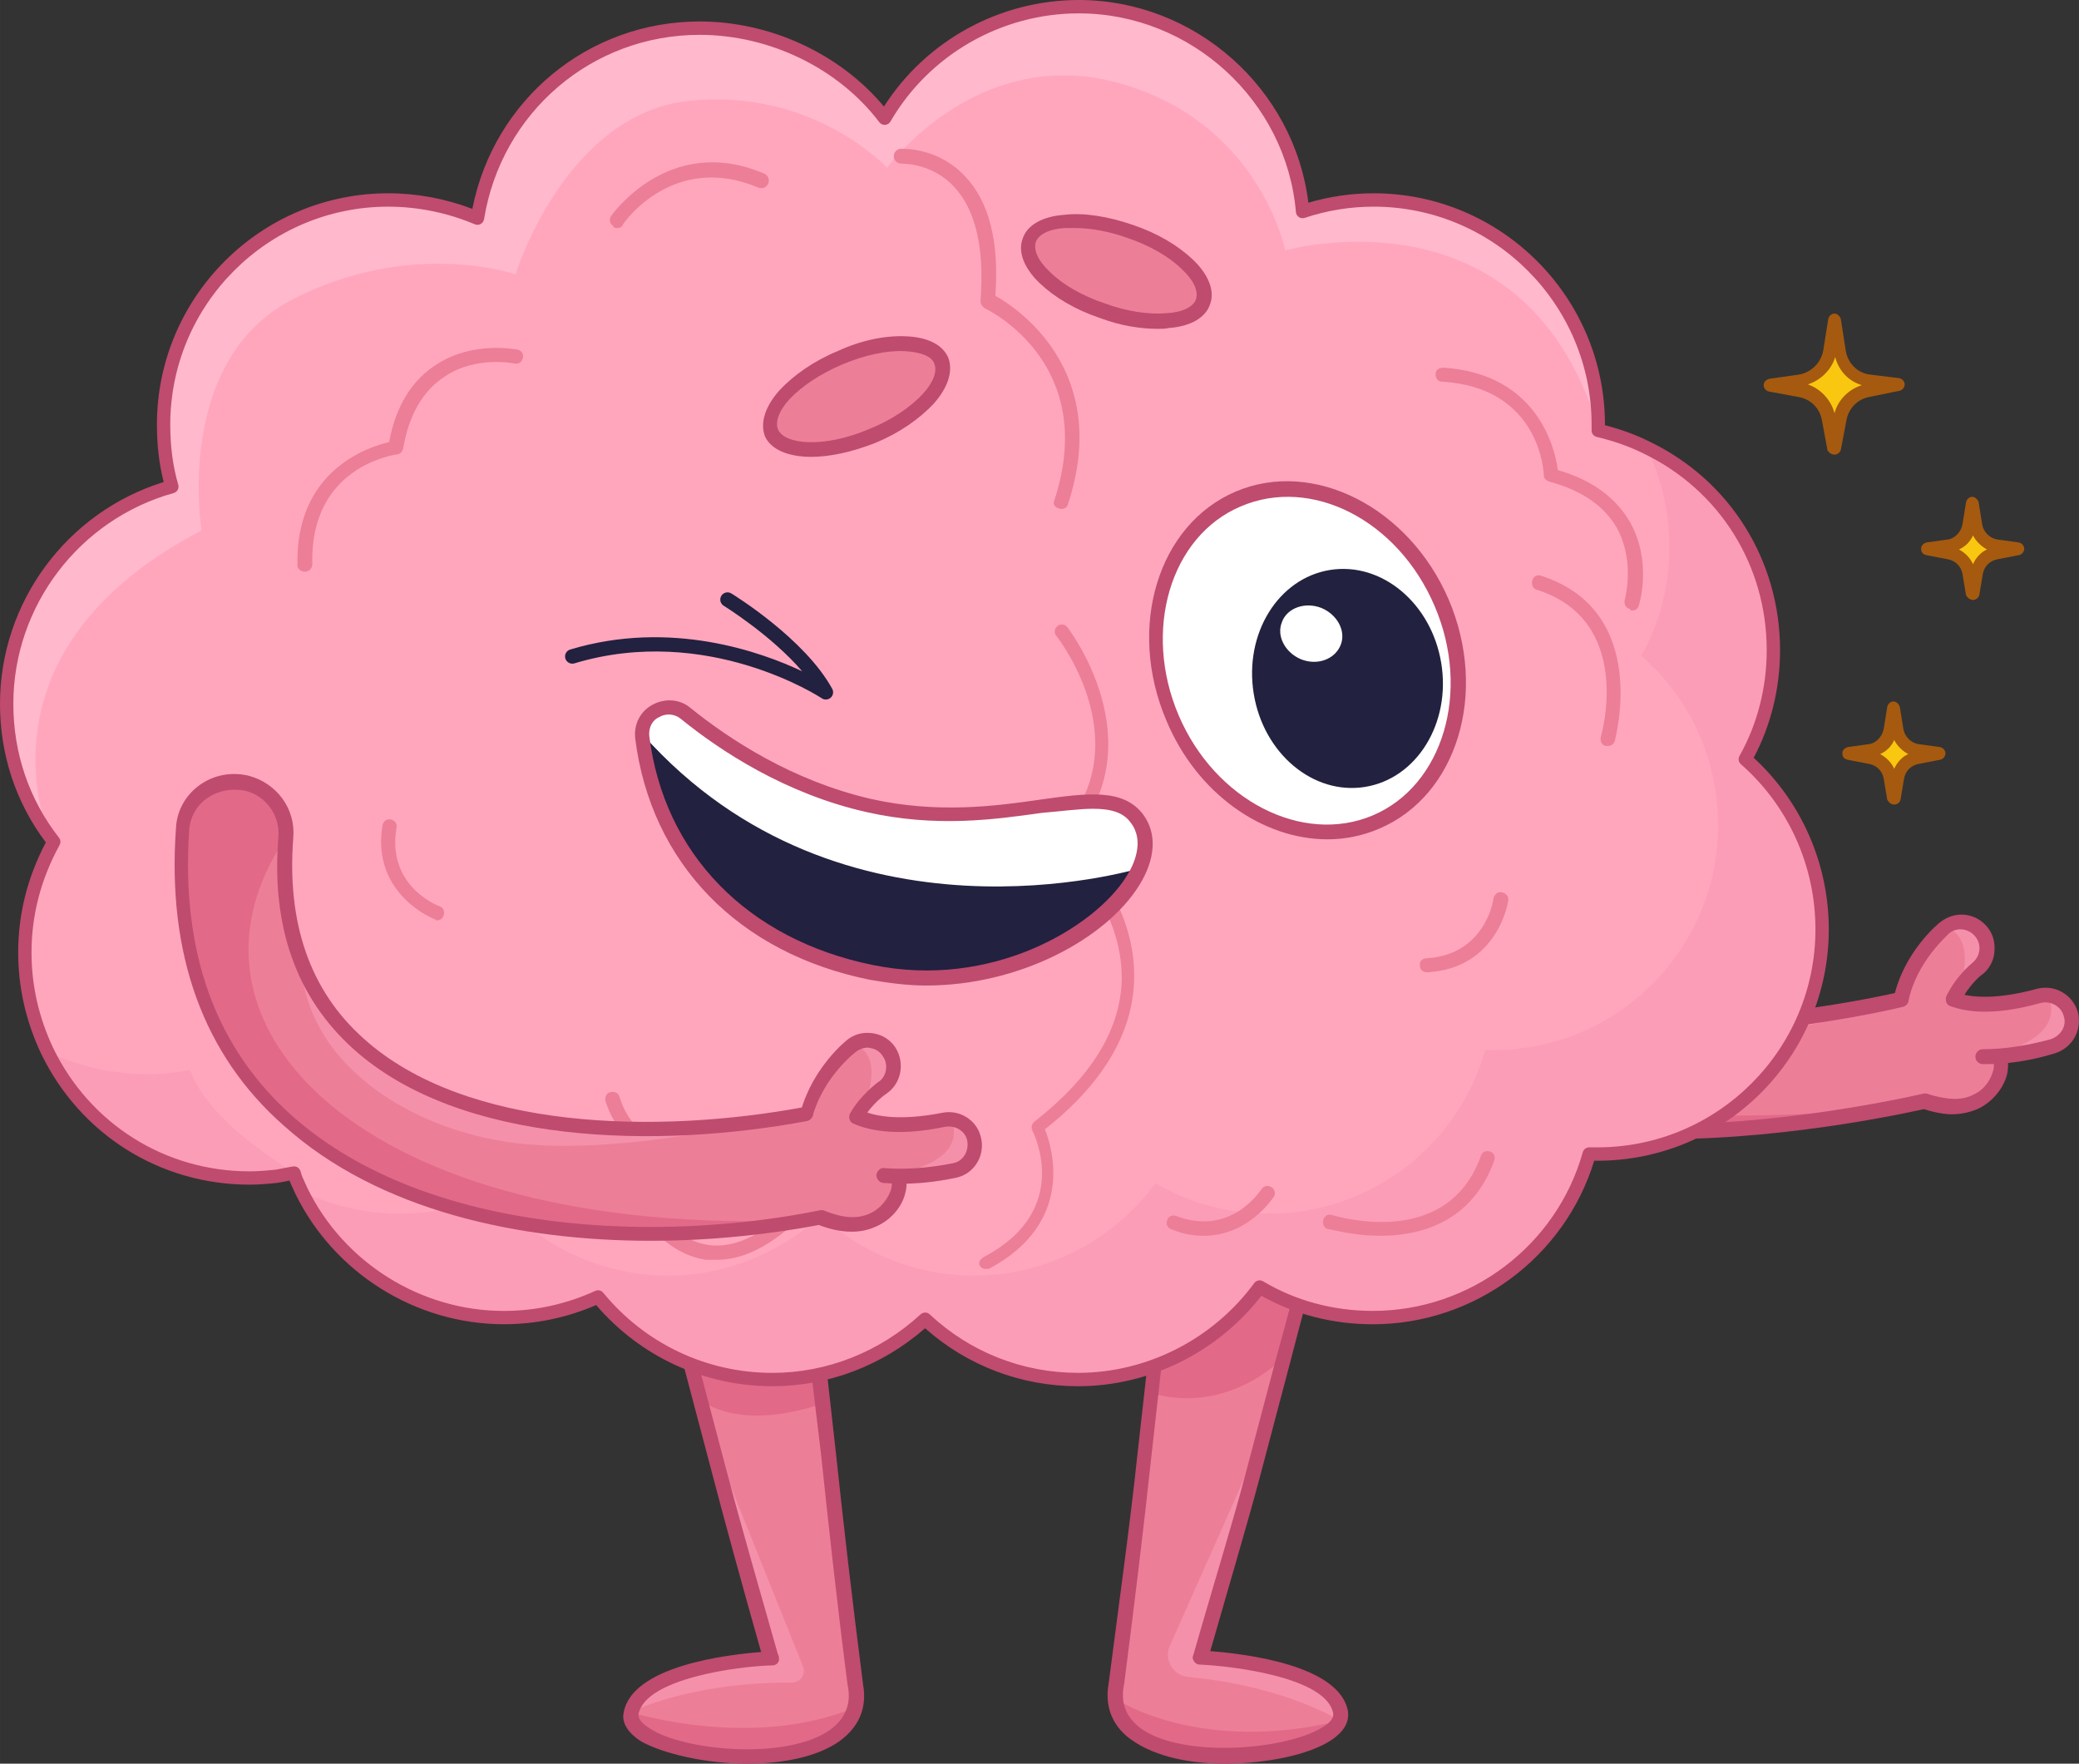 <?xml version="1.0" encoding="UTF-8"?>
<!DOCTYPE svg PUBLIC "-//W3C//DTD SVG 1.1//EN" "http://www.w3.org/Graphics/SVG/1.1/DTD/svg11.dtd">
<!-- Creator: CorelDRAW -->
<svg xmlns="http://www.w3.org/2000/svg" xml:space="preserve" width="26.541mm" height="22.513mm" version="1.1" style="shape-rendering:geometricPrecision; text-rendering:geometricPrecision; image-rendering:optimizeQuality; fill-rule:evenodd; clip-rule:evenodd"
viewBox="0 0 2022.03 1715.17"
 xmlns:xlink="http://www.w3.org/1999/xlink"
 xmlns:xodm="http://www.corel.com/coreldraw/odm/2003">
 <rect x="0" y="0" width="2022.03" height="1715.17" fill="#333333" stroke="none"/>
 <defs>
  <style type="text/css">
   <![CDATA[
    .fil8 {fill:#22213F;fill-rule:nonzero}
    .fil10 {fill:#A55A0F;fill-rule:nonzero}
    .fil3 {fill:#BF4B6F;fill-rule:nonzero}
    .fil1 {fill:#E26988;fill-rule:nonzero}
    .fil0 {fill:#ED7E97;fill-rule:nonzero}
    .fil2 {fill:#F490AA;fill-rule:nonzero}
    .fil9 {fill:#F9C710;fill-rule:nonzero}
    .fil4 {fill:#FC9DB8;fill-rule:nonzero}
    .fil5 {fill:#FFA6BD;fill-rule:nonzero}
    .fil6 {fill:#FFB8CC;fill-rule:nonzero}
    .fil7 {fill:white;fill-rule:nonzero}
   ]]>
  </style>
 </defs>
 <g id="Слой_x0020_1">
  <g id="_2909159819072">
   <path class="fil0" d="M1278.95 1197.83c-16.87,75.52 -41.76,159.86 -61.05,236.18 -20.08,74.72 -40.97,150.23 -62.66,224.93 -10.44,40.17 -73.91,28.11 -69.89,-12.85 19.27,-149.42 36.95,-312.49 52.22,-462.71 8.03,-92.38 151.83,-77.12 141.38,14.46z"/>
   <path class="fil0" d="M833.11 1648.49c0.8,39.37 -59.44,48.2 -69.89,9.65 -21.69,-74.72 -42.57,-149.42 -62.66,-224.93 -19.28,-72.3 -40.97,-153.44 -59.45,-225.73 -23.29,-97.21 128.53,-124.52 139.79,-24.91 15.26,152.62 33.74,314.9 52.21,465.92z"/>
   <path class="fil1" d="M792.95 1298.24l7.23 66.68c-83.55,28.11 -118.09,-3.22 -118.09,-3.22l-11.25 -40.97c-9.64,-37.76 -20.07,-74.72 -29.72,-112.47 -9.65,-37.76 12.85,-77.12 51.41,-86.76 37.76,-9.64 77.12,12.85 86.76,51.41 0.8,3.22 1.61,6.43 1.61,10.45l0 0.8 12.04 114.07z"/>
   <path class="fil1" d="M1278.95 1197.83c0,3.22 -0.79,7.23 -1.61,10.45 -9.63,37.76 -19.27,75.51 -29.72,112.47 0,0 -53.02,56.23 -129.33,33.74l8.04 -56.24 12.04 -114.87 0 0c4.01,-39.37 39.37,-67.48 77.92,-63.46 38.57,4.01 66.68,38.56 62.66,77.92z"/>
   <path class="fil0" d="M1303.06 1673.4l0 0c-16.88,40.17 -210.47,57.84 -217.7,-19.28 0,-0.8 0,-2.41 0,-3.22 0,-0.79 0,-1.61 0,-3.22l0 -1.6c0,-2.42 0.81,-4.82 0.81,-7.23 0,-0.81 0,-1.61 0.8,-2.41l40.97 -12.85 39.36 -12.05 0.81 0c12.85,0.8 127.73,8.04 135.76,53.83 0.82,3.22 0.01,5.62 -0.79,8.03z"/>
   <path class="fil2" d="M1303.06 1673.4l0 0c0,0 -49.8,-32.13 -140.58,-41.77 -2.41,0 -4.82,-0.8 -7.23,-0.8 -14.46,-1.61 -23.3,-16.88 -17.68,-29.73l86.76 -195.2 -7.23 28.11c-16.06,59.46 -32.13,118.9 -49,178.34 12.85,0.8 127.73,8.03 135.76,53.83 0.81,2.41 0,4.81 -0.8,7.22z"/>
   <path class="fil0" d="M833.11 1648.49c0,4.01 -0.8,8.04 -1.61,12.05 -18.48,74.71 -224.92,49 -217.69,4.82 8.03,-44.99 122.9,-53.02 135.76,-53.83 0.8,0 0.8,0 0.8,0l28.93 8.84 51.41 15.26c0,0.81 0,1.61 0.8,3.22 0.8,2.42 0.8,4.82 0.8,6.43l0 0.8c0.81,0.8 0.81,1.61 0.81,2.41l0 0z"/>
   <path class="fil2" d="M780.9 1620.38c3.21,8.03 -2.42,16.07 -11.25,16.07 -4.01,0 -8.03,0 -12.04,0 -89.98,1.6 -143,28.11 -143,28.11 8.04,-44.99 122.91,-53.02 135.76,-53.83 -16.87,-59.45 -32.94,-118.9 -49,-178.34l-7.23 -28.11 86.77 216.09 0 0z"/>
   <path class="fil1" d="M831.51 1660.54c-18.48,74.71 -224.92,49 -217.69,4.82 0.79,0 117.28,36.95 217.69,-4.82z"/>
   <path class="fil1" d="M1303.06 1673.4c-16.88,40.17 -210.47,57.84 -217.7,-20.08 0.81,0 1.61,0 1.61,0 0,0 80.34,53.02 216.09,20.08z"/>
   <path class="fil3" d="M1110.26 1681.43c41.77,28.92 141.39,20.08 175.93,-1.6 5.62,-3.22 11.25,-8.04 10.45,-13.65 -6.42,-34.55 -95.59,-45.8 -130.14,-47.4 -2.56,0 -5.09,-2.06 -6.03,-4.92 -0.43,-0.55 -0.61,-1.28 -0.4,-2.31 0,-0.93 0.29,-1.84 0.77,-2.7 18.26,-64.14 37.96,-127.32 50.63,-175.65l29.73 -112.46c10.45,-36.96 20.08,-74.72 29.73,-112.47 0.8,-3.22 1.61,-6.42 1.61,-9.64 4.01,-34.55 -21.7,-65.88 -57.04,-69.89 -35.35,-4.01 -66.68,21.69 -70.69,57.04l-12.05 114.87 -12.84 114.88c-7.24,67.48 -16.07,140.59 -26.51,221.72 -4.01,19.28 1.61,32.94 16.87,44.18zm-32.9 -36.75c0.01,-0.24 -0.02,-0.48 0.02,-0.72 0.02,-0.09 0.03,-0.18 0.04,-0.27 0.16,-1.91 0.41,-3.85 0.75,-5.81 10.22,-79.04 21.03,-156.58 28.07,-223.16l12.86 -114.87 12.04 -115.68c4.82,-43.37 43.38,-74.71 85.96,-69.89 43.38,4.82 74.71,43.38 69.89,85.95 -0.8,3.21 -1.6,7.23 -2.41,11.25 -9.64,38.56 -20.08,75.52 -29.72,113.27l-29.72 112.46c-12.32,46.21 -30.28,106.34 -48.01,168.55 32.57,2.49 126.24,13.14 133.96,58.79 0.81,7.23 -0.8,17.68 -16.87,28.12 -20.88,13.66 -61.86,22.49 -102.82,22.49 -33.74,0 -66.68,-6.42 -89.97,-22.49 -17.07,-11.6 -25.39,-28.42 -24.07,-48z"/>
   <path class="fil3" d="M631.48 1680.63c33.74,22.5 134.16,31.34 175.93,1.62 15.26,-11.25 20.88,-25.71 16.87,-44.19 -10.44,-81.14 -18.48,-155.05 -25.7,-223.33l-13.66 -114.07 -12.05 -115.67 0 -0.81c0,-2.4 -0.8,-5.62 -1.61,-8.83 -4.81,-16.87 -15.26,-30.53 -29.72,-39.37 -14.47,-8.84 -31.33,-11.24 -48.2,-7.23 -33.74,8.84 -54.63,43.38 -45.79,77.92 9.65,37.75 20.08,74.71 29.72,112.47l29.73 112.46c12.61,48.08 31.4,113.18 49.56,177.07 0.65,1.06 1.05,2.32 1.05,3.69 0.1,0.51 0.13,0.98 0.11,1.41 -0.11,3.33 -3.02,5.82 -6.54,5.82 -33.74,0.8 -123.71,12.85 -130.14,47.4 -0.8,5.62 5.62,10.44 10.45,13.65zm-24.9 -15.26c8.4,-45.51 100.97,-56.23 133.68,-58.77 -17.72,-62.54 -34.56,-123.83 -46.92,-170.98l-29.72 -112.47c-10.45,-36.95 -20.08,-74.71 -29.73,-112.47 -10.45,-41.77 14.46,-85.15 56.23,-95.6 20.09,-5.62 41.77,-2.41 59.45,8.04 18.48,11.25 31.34,28.12 36.15,48.2 1.61,4.01 1.61,7.22 2.41,11.24l12.05 115.68 12.85 114.88c7.23,68.28 15.93,143.79 26.38,224.93l-0.02 0c4.21,22.67 -3.96,41.62 -23.14,55.43 -21.69,15.26 -55.43,21.69 -89.17,21.69 -40.97,0 -81.94,-9.64 -103.63,-21.69 -16.08,-10.45 -18.48,-20.88 -16.87,-28.11z"/>
   <path class="fil0" d="M1468.2 1080.44c-151.02,-50.61 -208.86,-157.45 -229.75,-238.58 -14.46,-54.63 -14.46,-105.24 -12.85,-134.96 0.81,-16.07 2.41,-26.51 3.22,-27.32l11.25 2.41 88.36 15.27c0,0.81 0,1.61 -0.8,3.22 -1.61,13.66 -6.43,63.46 8.84,118.09 0.8,2.41 1.61,4.81 2.41,7.23l0 0c3.22,9.64 6.43,19.27 10.45,28.11 27.31,61.86 77.92,105.24 151.02,130.14 89.97,29.72 246.62,8.84 323.74,-6.43l0 0c9.64,-1.6 17.68,-4.01 24.9,-5.62 27.32,-6.43 54.63,10.45 61.06,37.77 6.43,27.3 -10.45,54.62 -37.76,61.05 -1.61,0 -8.04,1.61 -17.68,4.01l0 0c-61.05,12.85 -258.67,48.2 -386.39,5.62z"/>
   <path class="fil2" d="M1350.12 854.71c27.31,61.86 77.92,105.24 151.02,130.14 89.98,29.72 246.63,8.83 323.75,-6.43 -4.83,1.61 -138.98,45.79 -244.21,43.38 -106.84,-2.41 -222.52,-61.06 -230.55,-167.09z"/>
   <path class="fil1" d="M1468.2 1080.44c-151.02,-50.61 -208.86,-157.45 -229.75,-238.58 -14.46,-54.63 -14.46,-105.24 -12.85,-134.96 0.81,-16.07 2.41,-26.51 3.22,-27.32l11.25 2.41 87.56 19.28c-1.61,13.66 -6.43,63.46 8.84,118.09 0.8,2.41 1.61,4.82 2.41,7.23l0 0c0,0 -50.61,37.76 -25.71,109.25 24.91,72.3 146.2,181.55 540.63,139.78 -60.24,12.05 -257.86,47.4 -385.58,4.82z"/>
   <path class="fil0" d="M1859.42 1005.73c1.6,1.61 7.23,6.43 17.67,11.25 3.22,1.6 6.44,3.21 10.45,4.01 12.05,4.01 27.32,6.43 47.4,6.43 16.87,0 36.95,-3.22 61.05,-9.65 13.66,-4.01 21.69,-17.68 17.68,-31.33 -3.22,-11.25 -12.85,-18.48 -23.3,-18.48 -2.41,0 -4.82,0 -7.22,0.81 -45.8,12.84 -72.31,7.23 -82.75,3.21 -3.22,-1.61 -5.62,-2.41 -6.43,-3.21l0.8 0.8 -35.34 36.16z"/>
   <path class="fil0" d="M1844.96 992.88c0,11.25 7.23,20.89 17.67,24.11 2.42,0.8 4.83,1.6 8.05,1.6 2.41,0 4.81,0 6.42,-0.8 10.45,-3.22 18.48,-12.85 18.48,-24.9 0,-7.23 1.61,-14.46 4.82,-20.89 2.41,-4.82 4.81,-8.84 7.23,-12.85 7.23,-10.45 15.26,-16.87 15.26,-16.87 11.25,-8.84 12.84,-24.11 4.82,-35.35 -8.84,-11.24 -24.11,-12.85 -35.35,-4.82l0 0c-2.42,1.61 -48.2,36.95 -47.4,90.78z"/>
   <path class="fil0" d="M1895.57 1031.44l0 0zm-24.9 40.97c20.88,6.42 37.76,6.42 52.22,-0.8 14.45,-7.23 20.88,-20.89 23.29,-30.53 2.41,-13.66 -6.43,-27.31 -20.08,-29.72 -12.04,-2.42 -23.29,4.01 -28.11,15.26 -3.22,0 -8.84,-0.79 -20.08,-5.62 -12.85,-5.62 -28.11,0 -33.74,12.85 -5.62,12.85 0,28.11 12.85,33.74 4.81,1.61 9.63,3.22 13.65,4.82z"/>
   <path class="fil3" d="M1897.98 1083.66c10.45,0 20.08,-2.41 28.12,-6.42 16.07,-8.84 24.9,-24.11 26.5,-35.34 0.81,-5.63 0.81,-12.06 -1.61,-16.88 -1.61,-4.01 -5.62,-5.62 -8.83,-4.01 -4.02,1.6 -5.62,5.62 -4.02,8.83 0.81,3.22 1.61,6.43 0.81,9.65 -1.61,8.04 -7.23,19.28 -19.29,24.91 -12.04,6.42 -26.55,5.07 -45.03,-0.56 -4.01,-1.61 -9.59,2.16 -10.4,6.18 -1.61,4.01 1.65,6.33 5.68,7.13 -0.89,1.98 18.43,6.52 28.07,6.52z"/>
   <path class="fil2" d="M1934.13 1027.42l1.61 0c16.88,0 36.96,-3.22 61.06,-9.64 13.65,-4.01 21.69,-17.68 17.68,-31.34 -3.22,-11.25 -12.86,-18.48 -23.3,-18.48 1.6,3.22 23.3,39.37 -57.04,59.45z"/>
   <path class="fil2" d="M1891.55 902.11c5.62,0.81 28.92,8.84 15.27,57.04 7.23,-10.45 15.26,-16.88 15.26,-16.88 11.25,-8.84 12.85,-24.1 4.82,-35.34 -8.04,-11.25 -24.11,-12.85 -35.35,-4.82z"/>
   <path class="fil3" d="M1931.72 1034.85c20.89,0 43.38,-3.22 66.68,-10.45 8.04,-2.41 15.27,-8.04 19.27,-15.27 4.02,-7.23 5.63,-16.06 3.22,-24.9 -4.82,-16.88 -22.5,-27.32 -40.17,-22.5 -44.18,12.05 -68.29,7.24 -78.72,3.22 -4.01,-1.61 -8.04,0 -8.84,4.02 -1.61,4.01 0,8.65 4.01,9.45 12.05,4.82 39.37,10.63 87.57,-3.02 9.63,-2.41 20.07,3.22 22.49,12.85 1.6,4.82 0.8,9.64 -1.61,13.65 -2.41,4.01 -6.43,7.23 -11.25,8.84 -24.09,6.43 -45.78,9.64 -65.87,9.64l0 0c-4.01,0 -7.22,3.22 -7.22,7.24 0,4.01 3.22,7.23 7.22,7.23 0.81,0 2.42,0 3.22,0z"/>
   <path class="fil3" d="M1846.57 979.22c3.22,0 8.66,-1.97 9.47,-5.19 8.03,-39.37 38.73,-64.7 39.53,-66.3 8.03,-6.43 19.28,-4.82 25.71,3.22 6.42,8.04 4.81,19.27 -3.22,25.71 0,0 -16.06,12.85 -24.9,32.14 -1.61,3.21 0,8.03 4.01,9.64 3.22,1.61 8.04,0 9.64,-4.01 7.23,-15.26 20.07,-26.5 20.89,-26.5 6.42,-4.82 11.25,-12.85 12.04,-21.69 0.81,-8.84 -0.8,-16.88 -6.42,-24.11 -11.25,-14.45 -31.34,-16.87 -45.8,-5.61 -1.61,0.8 -35.91,29.22 -45.54,73.4 -0.8,4.01 -0.24,7.73 3.78,8.53 0,0.79 0.8,0.79 0.8,0.79z"/>
   <path class="fil3" d="M1620.83 1107.76c123.71,0 245.81,-28.12 253.04,-29.73 4.01,-0.8 6.43,-4.82 5.62,-8.84 -0.81,-4.01 -4.82,-6.43 -8.84,-5.62 -10.45,2.41 -253.04,58.64 -400.05,9.64 -147.81,-49.8 -204.04,-154.23 -225.74,-233.76 -13.65,-53.02 -14.46,-101.22 -12.04,-132.55 0.8,-8.04 1.61,-15.27 1.61,-19.28l85.95 15.27c-1.61,17.67 -4.82,65.06 9.64,118.09 23.29,83.55 79.53,140.58 167.9,170.3 102.02,34.55 289.19,3.22 352.66,-12.05 4.01,-0.8 6.42,-4.81 5.62,-8.83 -0.81,-4.01 -4.82,-6.43 -8.84,-5.62 -62.66,14.45 -245.81,44.99 -344.63,12.04 -83.55,-28.11 -136.57,-81.94 -159.06,-160.66 -16.88,-60.25 -8.84,-114.07 -8.04,-118.9l0 0c0.81,-4.01 -2.41,-7.23 -5.62,-8.03l-0.8 0 -99.61 -16.07c-1.61,0 -4.01,0 -5.62,0.8 -1.61,0.8 -2.41,2.41 -3.22,4.82 0,0.8 -1.61,11.25 -3.22,28.11 -2.41,32.14 -1.6,81.94 12.85,137.37 21.69,82.74 80.33,191.99 234.58,243.41 46.6,15.27 102.02,20.09 155.85,20.09z"/>
   <path class="fil4" d="M1772.2 903.82c0,120.5 -98.01,218.49 -218.51,218.49 -2.41,0 -5.62,0 -8.03,0 -25.71,91.58 -110.06,159.07 -210.47,159.07 -40.17,0 -77.92,-10.45 -110.06,-29.73 -40.17,54.63 -104.44,89.97 -176.73,89.97 -57.85,0 -110.06,-22.49 -148.62,-58.64 -39.37,36.15 -91.58,58.64 -148.62,58.64 -68.28,0 -129.33,-31.33 -169.5,-80.33 -28.11,12.85 -58.64,20.08 -91.58,20.08 -86.75,0 -161.46,-50.61 -196.81,-122.91 -2.41,-5.62 -5.62,-11.25 -7.22,-17.67l0 0c-5.62,0.8 -12.05,2.41 -17.68,3.21 -8.04,0.81 -16.88,1.61 -25.71,1.61 -86.75,0 -161.46,-50.61 -196.81,-123.71 -13.66,-28.92 -21.69,-61.05 -21.69,-95.6 0,-39.37 10.45,-75.52 28.12,-107.64 -28.93,-36.96 -45.79,-83.55 -45.79,-134.16 0,-100.41 68.28,-185.57 160.66,-211.28 -5.61,-19.28 -8.03,-39.36 -8.03,-60.25 0,-120.5 98.01,-218.51 218.5,-218.51 30.52,0 60.25,6.43 86.76,17.68 16.87,-104.43 106.84,-184.76 216.09,-184.76 71.5,0 134.96,34.54 175.13,87.56 1.61,0 3.22,0 4.81,0 37.77,-65.07 108.46,-108.45 188.79,-108.45 114.07,0 208.06,87.56 217.7,199.23 21.69,-7.22 44.99,-11.25 69.08,-11.25 120.5,0 218.51,98.01 218.51,218.51 0,1.6 0,3.21 0,5.61 16.88,4.02 32.94,9.65 47.4,16.88 73.1,35.34 122.9,110.06 122.9,196.81 0,38.57 -9.64,74.72 -27.31,106.04 45.8,40.17 74.72,99.62 74.72,165.49z"/>
   <path class="fil5" d="M1670.97 802.59c0,120.5 -98.01,218.51 -218.5,218.51 -2.41,0 -5.62,0 -8.03,0 -25.71,91.58 -110.07,159.05 -210.47,159.05 -40.17,0 -77.93,-10.44 -110.06,-29.72 -40.17,54.63 -104.44,89.98 -176.73,89.98 -57.84,0 -110.06,-22.5 -148.62,-58.64 -39.37,36.14 -91.58,58.64 -148.62,58.64 -68.29,0 -129.34,-31.34 -169.51,-80.34 -28.11,12.85 -58.64,20.08 -91.58,20.08 -34.54,0 -66.68,-8.04 -95.6,-21.68 -8.84,-4.02 0.81,-12.86 -7.22,-17.68 -37.77,-24.91 -85.16,-57.84 -101.23,-100.42l0 0c-15.27,3.22 -32.13,4.82 -48.2,4.01 -32.13,-0.8 -63.46,-8.83 -90.78,-21.68 -13.66,-28.93 -21.69,-61.06 -21.69,-95.6 0,-39.36 10.45,-75.52 28.12,-107.64l0 0c-28.93,-36.96 -45.79,-83.55 -45.79,-134.16 0,-100.41 68.28,-185.57 160.66,-211.27 -5.62,-19.28 -8.03,-39.37 -8.03,-60.25 0,-120.5 98.01,-218.51 218.5,-218.51 30.52,0 60.25,6.43 86.76,17.68 16.87,-104.44 106.84,-184.77 216.09,-184.77 71.49,0 134.96,34.55 175.12,87.57 1.61,0 3.21,0 4.81,0 37.77,-65.07 108.46,-108.45 188.78,-108.45 114.07,0 208.07,87.56 217.71,199.23 21.69,-7.23 44.99,-11.25 69.09,-11.25 120.5,0 218.5,98.01 218.5,218.5l0 0c0,1.61 0,3.22 0,5.63 16.88,4.01 32.94,9.63 47.4,16.87 13.66,28.92 21.69,61.05 21.69,95.6 0,38.56 -9.65,74.71 -27.32,106.04 45.81,39.36 74.72,98.81 74.72,164.68z"/>
   <path class="fil6" d="M1553.69 413.79c-73.1,-236.18 -303.65,-170.3 -303.65,-170.3 0,0 -24.9,-125.33 -163.08,-163.08 -137.37,-36.95 -224.12,82.74 -224.12,82.74 0,0 -72.3,-77.92 -192.8,-65.07 -120.5,12.85 -168.7,168.7 -168.7,168.7 0,0 -102.02,-35.34 -217.7,24.91 -114.88,60.25 -87.57,224.12 -87.57,224.12 -230.55,120.5 -147,300.45 -146.2,302.85 -28.92,-36.95 -45.79,-83.55 -45.79,-134.16 0,-100.41 68.29,-185.57 160.67,-211.27 -5.62,-19.28 -8.04,-39.37 -8.04,-60.25 0,-120.5 98.01,-218.51 218.51,-218.51 30.52,0 60.25,6.43 86.75,17.68 16.88,-104.43 106.84,-184.77 216.09,-184.77 71.5,0 134.96,34.54 175.12,87.56 1.62,0 3.22,0 4.83,0 37.76,-65.06 108.44,-108.44 188.78,-108.44 114.07,0 208.06,87.56 217.69,199.23 21.69,-7.23 44.99,-11.25 69.09,-11.25 122.1,-0.01 220.11,98 220.11,219.3z"/>
   <path class="fil3" d="M899.78 1276.48c-1.57,0 -3.15,0.58 -4.4,1.72 -39.97,36.71 -91.19,56.93 -144.22,56.93 -63.92,0 -123.86,-28.42 -164.48,-77.95 -1.87,-2.28 -5.04,-3.01 -7.73,-1.78 -28.3,12.93 -58.21,19.49 -88.89,19.49 -80.58,0 -155.55,-46.82 -190.97,-119.27 -0.59,-1.39 -1.39,-3.09 -2.19,-4.8 -1.84,-3.92 -3.58,-7.63 -4.57,-11.6 -0.82,-3.22 -3.93,-5.3 -7.22,-4.85 -2.93,0.42 -6.06,1.04 -9.2,1.67 -2.89,0.58 -5.78,1.16 -8.48,1.55 -7.34,0.73 -16.19,1.54 -24.79,1.54 -81.99,0 -155.16,-46 -190.97,-120.05 -13.95,-29.55 -21.03,-60.78 -21.03,-92.77 0,-36.39 9.19,-71.56 27.31,-104.51 1.26,-2.28 1.03,-5.09 -0.57,-7.13 -29.06,-37.12 -44.42,-82.12 -44.42,-130.16 0,-95.16 64.12,-179.47 155.91,-205.02 1.67,-0.46 3.09,-1.58 3.93,-3.1 0.85,-1.52 1.04,-3.31 0.56,-4.97 -5.23,-17.94 -7.78,-37.06 -7.78,-58.43 0,-116.9 95.11,-212.01 212.01,-212.01 28.64,0 57.76,5.93 84.22,17.16 1.84,0.78 3.92,0.67 5.68,-0.3 1.75,-0.97 2.96,-2.68 3.28,-4.65 16.79,-103.9 104.98,-179.31 209.69,-179.31 68.08,0 135.05,32.57 174.77,84.99 1.31,1.73 3.4,2.7 5.57,2.57 2.17,-0.14 4.13,-1.35 5.22,-3.23 37.66,-64.9 107.85,-105.21 183.16,-105.21 109.1,0 201.88,84.9 211.24,193.28 0.17,1.99 1.24,3.78 2.9,4.88 1.66,1.1 3.73,1.36 5.62,0.73 21.72,-7.24 44.28,-10.91 67.03,-10.91 116.91,0 212.01,95.11 212.01,212.01l0 5.61c0,3.02 2.06,5.63 5,6.32 16.81,4 32.29,9.5 45.99,16.36 73.63,35.59 119.32,108.76 119.32,191 0,36.58 -9.16,72.16 -26.47,102.84 -1.52,2.68 -0.94,6.05 1.37,8.08 46.08,40.42 72.5,98.95 72.5,160.59 0,116.9 -95.1,212.01 -212,212.01l-8.04 0c-2.91,0 -5.47,1.94 -6.26,4.75 -25.5,90.86 -109.48,154.31 -204.21,154.31 -38.41,0 -75.31,-9.96 -106.71,-28.79 -2.87,-1.72 -6.58,-0.98 -8.58,1.71 -40.2,54.68 -104.31,87.32 -171.49,87.32 -53.84,0 -105.04,-20.2 -144.17,-56.89 -1.25,-1.16 -2.85,-1.75 -4.45,-1.75zm-148.62 71.64c54.36,0 106.88,-19.98 148.58,-56.38 40.95,36.4 93.5,56.38 148.66,56.38 69.36,0 135.63,-32.78 178.44,-87.96 32.3,18.14 69.61,27.71 108.34,27.71 98.87,0 186.71,-65.16 215.34,-159.06l3.16 0c124.07,0 225.01,-100.94 225.01,-225.01 0,-63.63 -26.56,-124.14 -73.04,-166.88 16.78,-31.56 25.64,-67.62 25.64,-104.64 0,-87.26 -48.5,-164.91 -126.58,-202.66 -13.14,-6.58 -27.85,-12 -43.72,-16.1l0 -0.54c0,-124.07 -100.94,-225.01 -225.01,-225.01 -21.48,0 -42.78,3.08 -63.44,9.17 -13.71,-111.18 -110.27,-197.15 -223.34,-197.15 -76.76,0 -148.52,39.46 -189.49,103.61 -42.65,-51.24 -110.42,-82.73 -179.24,-82.73 -108.42,0 -200.14,76.16 -221.08,182.25 -25.99,-9.93 -54.09,-15.16 -81.77,-15.16 -124.07,0 -225,100.93 -225,225 0,20.18 2.16,38.51 6.58,55.81 -94.07,29.11 -159.21,116.89 -159.21,215.71 0,49.51 15.4,96.02 44.57,134.77 -17.85,33.81 -26.89,69.79 -26.89,107.03 0,33.92 7.5,67.01 22.3,98.38 38.02,78.62 115.67,127.43 202.69,127.43 9.2,0 18.43,-0.84 26.36,-1.64 3.19,-0.45 6.33,-1.07 9.46,-1.71 1.04,-0.2 2.07,-0.41 3.09,-0.61 1.1,2.86 2.35,5.55 3.58,8.17 0.75,1.58 1.48,3.13 2.14,4.69 37.72,77.17 117.26,126.84 202.78,126.84 30.92,0 61.09,-6.27 89.75,-18.65 43.01,50.21 105.16,78.91 171.33,78.91z"/>
   <path class="fil0" d="M960.04 1233.98c0.78,-0.17 2.41,0 3.22,-0.8 81.13,-44.18 61.05,-114.88 53.02,-134.96 56.23,-44.19 85.15,-93.19 86.76,-144.6 2.41,-69.09 -44.99,-121.3 -61.06,-137.37 82.75,-93.99 -3.22,-205.65 -4.01,-206.46 -2.41,-3.21 -7.23,-3.21 -9.64,-0.8 -3.22,2.41 -3.22,7.23 -0.81,9.64 3.22,4.01 82.75,107.64 0.81,193.6 -1.61,1.61 -2.41,3.22 -1.61,5.62 0,1.61 0.8,4.01 2.41,4.81 0.8,0.81 63.46,56.24 61.86,130.95 -1.61,49 -30.53,94.79 -85.15,137.36 -2.42,2.41 -3.22,5.62 -1.61,8.85 1.61,3.21 37.76,76.31 -44.99,121.3 -12.77,6.18 -5.03,14.1 0.81,12.85z"/>
   <path class="fil7" d="M1402.67 586.5c36.95,86.76 8.03,182.36 -64.26,212.88 -72.31,30.53 -160.67,-14.46 -197.62,-101.22 -36.96,-86.76 -8.04,-182.35 64.26,-212.87 71.5,-30.53 160.67,14.46 197.62,101.21z"/>
   <path class="fil3" d="M1395.44 589.72c35.35,82.75 8.04,174.32 -60.25,203.24 -68.28,28.93 -153.44,-14.46 -188.78,-97.2 -35.34,-82.75 -8.04,-174.32 60.25,-203.24 69.09,-29.73 153.44,13.65 188.78,97.2l0 0zm-104.44 226.54c16.88,0 33.74,-3.22 50.61,-10.45 75.52,-32.14 106.04,-131.74 67.48,-222.52l0 0c-38.56,-89.98 -131.75,-137.37 -207.26,-105.24 -75.51,32.14 -106.04,131.75 -67.48,222.52 29.73,71.5 93.99,115.68 156.65,115.68z"/>
   <path class="fil8" d="M1401.77 644.98c-9.46,-58.26 -57.98,-98.84 -108.34,-90.66 -50.37,8.19 -83.53,62.05 -74.06,120.3 9.46,58.26 57.97,98.84 108.34,90.65 50.37,-8.18 83.54,-62.04 74.07,-120.29z"/>
   <path class="fil7" d="M1246.82 604.98c-5.62,13.65 3.22,29.72 18.48,36.15 16.06,6.42 32.94,0 38.55,-13.66 5.63,-13.66 -3.21,-29.72 -18.47,-36.15 -16.07,-6.43 -33.74,0 -38.57,13.66z"/>
   <path class="fil0" d="M1071.7 302.93c46.6,16.07 90.78,12.05 98.01,-8.84 7.23,-21.69 -24.11,-52.22 -70.7,-68.29 -46.59,-16.06 -90.78,-12.04 -98.01,8.84 -7.22,20.89 24.11,51.42 70.7,68.29z"/>
   <path class="fil3" d="M1045.19 221.79c16.07,0 33.74,3.22 51.41,9.64 21.69,7.23 40.97,18.48 53.02,30.53 11.25,10.45 16.07,20.88 13.65,28.92 -2.4,7.23 -12.84,12.85 -28.1,13.66 -17.68,1.61 -39.37,-1.61 -61.06,-9.64l0 0c-21.68,-7.23 -40.97,-18.48 -53.01,-30.52 -11.25,-10.45 -16.07,-20.89 -13.66,-28.93 2.41,-7.23 12.85,-12.85 28.12,-13.66 3.21,0 6.42,0 9.64,0zm81.14 98.01c3.21,0 7.23,0 10.45,-0.8 21.68,-1.61 36.15,-10.45 40.17,-23.3 4.81,-12.84 -1.61,-28.92 -16.88,-43.37 -14.46,-13.66 -34.54,-25.71 -58.64,-33.74 -23.3,-8.04 -47.4,-12.05 -66.68,-9.64 -21.68,1.61 -36.15,10.45 -40.17,23.3 -4.82,12.85 1.61,28.92 16.88,43.38 14.46,13.66 34.54,25.71 58.64,33.74l0 0c19.27,7.23 38.56,10.44 56.23,10.44z"/>
   <path class="fil0" d="M849.18 423.42c45.79,-19.27 75.51,-52.21 66.68,-73.1 -8.84,-20.89 -53.02,-22.5 -98.81,-3.22 -45.8,19.28 -75.52,52.22 -66.68,73.1 8.84,20.89 53.01,22.5 98.81,3.22z"/>
   <path class="fil3" d="M845.97 417c-44.99,19.27 -82.74,15.26 -89.17,0.8 -3.22,-7.23 0.8,-18.48 11.25,-29.73 12.05,-12.84 30.53,-24.9 51.41,-33.74 20.89,-8.84 42.57,-13.66 60.25,-12.85 15.27,0.8 26.51,4.82 28.92,12.05 3.22,7.23 -0.8,18.48 -11.25,29.72 -12.04,12.85 -29.72,24.91 -51.41,33.74l0 0zm-57.03 27.31c18.48,0 40.17,-4.82 62.66,-13.66l0 0c23.3,-9.64 42.57,-23.29 56.24,-37.76 14.46,-16.06 19.27,-32.13 14.46,-44.99 -5.62,-12.85 -20.08,-20.08 -41.78,-20.88 -20.08,-0.8 -43.38,4.01 -65.87,14.45 -23.3,9.65 -42.57,23.3 -56.23,37.77 -14.46,16.06 -19.28,32.13 -14.46,44.99 5.62,12.85 22.5,20.08 44.99,20.08z"/>
   <path class="fil0" d="M600.15 221.79c2.41,0 4.82,-0.8 5.61,-3.22 1.61,-3.21 49.81,-70.69 131.75,-36.14 4.01,1.6 8.04,0 9.65,-4.02 1.61,-3.22 0,-8.03 -4.01,-9.64 -92.38,-39.36 -147.81,40.17 -148.62,40.97 -2.41,3.21 -1.61,8.03 1.61,9.64 0.79,2.41 2.4,2.41 4.01,2.41z"/>
   <path class="fil0" d="M670.85 1130.35c3.22,0 4.81,0 4.81,0 4.01,-0.81 6.43,-4.01 6.43,-8.04 -0.8,-4.01 -4.01,-6.42 -8.03,-6.42l0 0c-2.42,0 -54.63,4.81 -71.5,-49.01 -0.8,-4.01 -4.82,-5.62 -8.84,-4.82 -4.01,0.81 -5.62,4.82 -4.82,8.84 17.68,54.63 65.88,59.46 81.95,59.46z"/>
   <path class="fil0" d="M1170.5 1201.84c44.19,0 67.48,-36.95 68.29,-37.76 2.42,-3.22 0.81,-8.04 -2.41,-9.65 -3.21,-2.41 -8.03,-0.8 -9.64,2.42 -1.6,1.6 -29.72,45.79 -82.74,25.71 -4.02,-1.61 -8.04,0.8 -8.84,4.01 -1.61,4.01 0.8,8.04 4.01,8.84 11.25,4.82 21.69,6.43 31.32,6.43z"/>
   <path class="fil0" d="M425.02 894.98c3.22,0 5.62,-1.62 6.43,-4.83 1.61,-4.01 -0.8,-8.03 -4.01,-8.83l0 0c-2.41,-0.81 -51.42,-20.08 -41.77,-76.32 0.8,-4.01 -1.61,-7.23 -5.62,-8.03 -4.02,-0.81 -7.23,1.6 -8.04,5.62 -11.25,67.48 50.61,91.58 51.42,91.58 0,0.82 0.8,0.82 1.6,0.82z"/>
   <path class="fil0" d="M1388.21 945.59l0 0c69.09,-4.01 78.73,-69.09 78.73,-69.89 0.79,-4.02 -2.41,-7.23 -6.43,-8.04 -4.01,-0.8 -7.23,2.42 -8.04,6.43 0,2.41 -8.84,54.63 -65.06,57.83 -4.02,0 -7.23,3.22 -6.43,7.23 0,4.02 3.21,6.43 7.23,6.43z"/>
   <path class="fil0" d="M296.5 555.98l0 0c4.01,0 7.23,-3.22 7.23,-7.23 -2.41,-94.79 78.72,-106.04 81.94,-106.84 3.22,0 5.62,-2.41 6.42,-5.62 5.63,-32.94 19.28,-56.23 40.17,-69.89 30.52,-20.88 68.28,-12.85 68.28,-12.85 4.02,0.8 7.23,-1.61 8.04,-5.62 0.8,-4.01 -1.61,-7.22 -5.62,-8.03 -1.61,0 -43.38,-8.84 -79.52,15.27 -23.3,15.26 -38.57,40.17 -44.99,74.71 -20.08,4.81 -91.58,27.31 -89.18,120.5 0,2.41 3.21,5.62 7.23,5.62z"/>
   <path class="fil0" d="M1587.43 593.73c3.21,0 5.62,-1.6 6.42,-4.82 0.81,-1.61 12.85,-42.57 -8.03,-80.33 -13.66,-24.11 -36.95,-41.77 -70.69,-51.41 -2.41,-20.08 -19.28,-93.99 -111.67,-99.61 -4.01,0 -7.23,2.41 -7.23,6.43 0,4.01 2.42,7.23 6.43,7.23 94.79,5.62 98.81,87.56 98.81,90.78 0,3.22 2.41,5.62 5.62,6.42 32.13,8.84 53.83,24.11 65.87,45.8 17.68,32.94 7.23,69.09 7.23,69.09 -0.79,4.01 0.81,8.03 4.83,8.84 0.8,1.6 1.6,1.6 2.41,1.6z"/>
   <path class="fil0" d="M697.35 1225.14c21.69,0 44.18,-9.65 67.48,-28.92 3.22,-2.42 3.22,-7.23 0.8,-9.65 -2.41,-3.22 -7.23,-3.22 -9.64,-0.8 -23.3,19.27 -46.6,28.11 -67.48,24.9 -30.53,-4.81 -48.2,-32.13 -49.01,-32.13 -1.61,-2.41 -4.81,-4.01 -8.03,-3.22 -83.55,21.69 -113.27,-57.84 -114.07,-61.06 -1.61,-4.01 -5.62,-5.62 -8.84,-4.01 -4.01,1.61 -5.61,5.63 -4.01,8.84 0,0.8 33.74,92.38 126.12,71.5 7.23,8.83 25.71,29.72 55.43,34.54 4.02,0 7.24,0 11.25,0z"/>
   <path class="fil0" d="M1342.42 1201.84c38.56,0 89.17,-12.85 110.86,-73.1 1.61,-4.01 -0.8,-8.04 -4.01,-8.84 -4.01,-1.61 -8.04,0.8 -8.84,4.01 -32.94,92.38 -140.58,58.64 -144.6,57.84 -4.01,-1.61 -8.03,0.8 -8.84,4.81 -0.8,4.02 0.81,8.04 4.82,8.84 0,-0.8 22.49,6.43 50.61,6.43z"/>
   <path class="fil0" d="M1564.13 725.48c3.22,0 5.63,-2.42 6.44,-4.82 0,-1.61 35.34,-126.13 -71.5,-160.67 -4.01,-1.6 -8.04,0.8 -8.84,4.82 -0.8,4.01 0.8,8.04 4.82,8.84 93.18,29.72 63.46,138.17 61.86,142.99 -0.8,4.01 0.8,8.03 4.82,8.84 0.8,0 1.61,0 2.4,0z"/>
   <path class="fil0" d="M1032.34 494.92c3.22,0 5.62,-1.61 6.43,-4.82 42.57,-129.33 -49,-190.39 -70.69,-202.44 4.01,-53.02 -6.43,-92.38 -29.72,-116.48 -24.91,-26.5 -56.23,-26.5 -61.86,-26.5 -4.01,0 -7.22,3.22 -7.22,7.23 0,4.01 3.22,7.23 7.22,7.23 3.22,0 30.53,0 51.42,22.49 20.89,22.5 29.72,59.45 25.71,110.86 0,3.22 1.61,5.62 4.01,7.23 4.82,2.41 111.67,54.63 67.48,187.97 -1.61,4.01 3.19,7.24 7.23,7.24z"/>
   <path class="fil8" d="M665.22 692.54c-16.88,-13.66 -42.58,0 -40.17,21.69 0,0 0,0 0,0.8 12.84,108.45 85.95,203.24 223.32,231.35 122.11,24.91 234.58,-42.56 260.28,-101.22 8.04,-17.67 8.04,-34.54 -2.42,-48.2 -33.74,-44.19 -128.53,17.67 -261.07,-12.85 -79.53,-18.48 -142.19,-60.25 -179.94,-91.58z"/>
   <path class="fil7" d="M625.06 712.63c0,0.8 0,0.8 0,1.61 193.6,217.69 480.38,130.94 483.6,130.13 8.04,-17.68 8.04,-34.54 -2.42,-48.2 -33.74,-44.18 -128.53,17.68 -261.07,-12.85 -79.53,-18.48 -142.99,-61.05 -180.75,-92.38 -16.87,-12.85 -41.77,0.01 -39.36,21.7z"/>
   <path class="fil3" d="M625.06 717.44l0 0zm437.81 69.09c16.87,0 29.72,3.22 36.95,13.66 13.65,17.68 3.22,40.97 -4.82,53.02 -30.52,48.2 -130.13,109.25 -246.62,85.15 -121.3,-24.91 -202.43,-107.64 -216.89,-222.52 -0.81,-9.65 4.01,-16.07 9.64,-18.48 5.62,-3.22 13.66,-4.01 20.89,1.61 38.56,31.33 102.02,73.11 180.74,90.78 67.48,15.27 124.51,7.24 170.31,0.8 19.28,-1.6 36.15,-4.01 49.81,-4.01zm-162.28 171.91c91.58,0 175.13,-45.79 207.26,-97.2 16.07,-25.71 17.68,-50.61 4.01,-69.09 -19.27,-25.71 -54.63,-20.89 -100.41,-14.46 -44.19,6.43 -100.41,13.66 -164.68,-0.8 -76.32,-17.68 -137.36,-57.84 -175.13,-88.37 -10.45,-8.83 -24.9,-9.64 -36.94,-3.21 -12.05,6.42 -18.48,19.27 -16.88,32.94l0 0c15.27,121.3 100.41,208.86 228.15,234.57 18.48,3.21 36.95,5.61 54.63,5.61z"/>
   <path class="fil0" d="M395.3 1164.09c-182.35,-81.95 -227.34,-220.12 -217.7,-358.28 2.41,-30.53 31.34,-52.22 61.86,-44.19 0.8,0 0.8,0 1.61,0 23.3,5.62 39.37,27.31 37.76,51.42 -20.08,281.16 277.95,309.27 505.29,269.91 27.32,-4.82 53.83,14.46 57.84,41.78 4.82,27.3 -14.46,53.82 -41.77,57.83 -77.92,11.25 -267.51,34.54 -404.87,-18.48z"/>
   <path class="fil2" d="M292.48 930.33c23.3,63.46 70.69,110.85 141.39,139.78 87.57,36.15 245.01,26.5 323.74,16.06 -4.82,0.81 -142.19,36.15 -246.62,26.51 -106.04,-9.64 -216.9,-76.32 -218.51,-182.35z"/>
   <path class="fil1" d="M395.3 1164.09c-181.56,-81.14 -226.54,-218.51 -217.7,-355.87 2.41,-31.34 32.94,-53.02 63.46,-44.19 0.8,0 0.8,0 1.61,0.81 39.36,10.44 35.34,49.8 35.34,49.8 -123.71,181.55 74.71,389.61 502.89,371.93 -61.86,7.24 -261.89,28.93 -385.6,-22.48z"/>
   <path class="fil0" d="M790.54 1116.7c1.61,1.6 6.43,7.22 16.88,12.04 3.21,1.61 6.42,3.22 10.44,4.83 11.25,4.81 27.32,8.83 47.4,9.63 16.87,0.8 37.75,-0.8 61.85,-5.62 13.66,-3.22 22.49,-16.07 20.08,-29.72 -2.41,-11.25 -11.25,-19.28 -22.5,-20.08 -2.4,0 -4.81,0 -8.03,0 -46.6,9.65 -72.3,2.41 -82.75,-3.22 -3.21,-1.61 -5.62,-3.22 -5.62,-3.22l0.81 0.8 -38.56 34.55z"/>
   <path class="fil0" d="M776.88 1103.04c-0.8,11.25 5.62,20.88 16.07,24.9 2.41,0.81 4.82,1.61 8.04,1.61 2.4,0 4.82,0 6.43,-0.8 11.24,-2.41 19.27,-11.24 20.07,-23.29 0.8,-7.23 2.41,-14.46 5.62,-20.08 2.41,-4.82 5.62,-8.84 8.04,-12.05 8.04,-9.65 16.07,-15.27 16.07,-15.27 12.04,-8.03 14.46,-23.29 7.23,-35.34 -8.04,-11.25 -23.3,-14.46 -35.35,-7.23l0 0c-0.81,1.61 -49,33.74 -52.22,87.56z"/>
   <path class="fil0" d="M825.08 1144.81l0 0zm-28.12 38.56c20.08,8.04 37.76,8.84 52.22,2.41 14.46,-6.42 22.5,-19.27 24.91,-28.11 3.22,-13.66 -4.83,-27.31 -18.48,-30.53 -12.04,-3.22 -23.29,2.41 -28.92,12.85 -3.22,0 -8.84,-1.61 -19.28,-7.23 -12.04,-6.42 -27.31,-1.61 -34.54,10.45 -6.42,12.05 -1.61,27.31 10.45,34.54 5.63,2.41 9.65,4.02 13.66,5.62z"/>
   <path class="fil3" d="M828.29 1197.83c8.84,0 16.07,-1.61 23.3,-4.82 16.88,-7.23 26.51,-21.68 28.92,-32.94 1.61,-5.62 1.61,-12.05 0,-17.68 -0.8,-4.01 -4.81,-5.62 -8.83,-4.81 -4.02,0.8 -5.62,4.81 -4.82,8.83 0.79,3.22 0.79,6.43 0,9.65 -2.41,8.04 -8.84,18.48 -20.89,24.1 -12.85,5.62 -25.84,4.46 -44.32,-2.77 0,0 -10.31,0.37 -11.11,4.39 -1.61,4.01 0,8.03 4.01,8.84 12.06,4.81 23.3,7.22 33.74,7.22z"/>
   <path class="fil2" d="M863.64 1143.2l1.61 0c16.87,0.8 37.76,-0.8 61.86,-5.62 13.65,-3.22 22.49,-16.07 20.08,-29.72 -2.42,-11.25 -11.25,-19.28 -22.51,-20.08 1.62,4.01 20.9,41.76 -61.04,55.43z"/>
   <path class="fil2" d="M829.9 1015.48c5.62,1.61 28.93,10.44 11.25,57.84 8.04,-9.65 16.07,-15.27 16.07,-15.27 12.04,-8.04 14.46,-23.3 7.23,-35.34 -7.22,-11.25 -22.49,-14.46 -34.54,-7.23z"/>
   <path class="fil3" d="M874.89 1151.23c16.88,0 34.55,-1.6 53.83,-5.62 8.84,-1.61 16.07,-6.43 20.88,-13.65 4.83,-7.23 6.44,-16.07 4.83,-24.11 -1.61,-8.84 -6.43,-16.07 -13.67,-20.88 -7.22,-4.82 -16.06,-6.43 -24.09,-4.82 -44.99,8.84 -68.29,2.41 -78.73,-2.41 -3.22,-1.61 -8.04,0 -9.65,3.22 -1.61,3.21 -1.61,8.03 1.61,9.65 12.05,5.61 40.17,13.65 89.18,3.21 4.82,-0.8 9.64,0 13.65,2.41 4.01,2.41 7.23,6.43 8.04,11.25 0.8,4.82 0,9.65 -2.41,13.66 -2.41,4.01 -6.43,7.23 -11.25,8.03 -24.11,4.82 -46.6,6.43 -66.68,4.82 -4.01,-0.8 -7.23,2.41 -8.03,6.43 0,4.01 2.41,7.23 6.42,8.04 4.01,-0.01 9.64,0.79 16.06,0.79z"/>
   <path class="fil3" d="M833.11 1092.6c2.41,0 4.82,-1.62 6.43,-4.02 8.04,-15.26 22.5,-24.91 22.5,-24.91 14.45,-9.64 18.48,-29.72 8.83,-44.98 -4.81,-7.23 -12.05,-12.05 -20.88,-13.66 -8.84,-1.61 -16.88,0 -24.11,4.82 -1.61,0.8 -35.2,27.31 -47.25,71.49 -0.8,4.01 -4.16,7.23 -0.14,8.03 4.01,0.8 11.25,-0.62 12.05,-4.65 11.25,-38.56 41.77,-62.02 43.38,-62.83 4.01,-2.41 8.84,-4.01 13.66,-2.41 4.82,0.8 8.84,4.01 11.25,8.03 5.62,8.05 3.22,20.08 -4.82,24.91 0,0 -16.88,12.05 -27.31,30.53 -1.61,3.21 -0.81,8.03 3.21,9.65 1.61,0 2.42,0 3.22,0z"/>
   <path class="fil3" d="M633.09 1206.67c59.45,0 117.29,-6.43 167.09,-16.06 4.01,-0.81 6.43,-4.83 5.62,-8.05 -0.8,-4.01 -4.82,-6.42 -8.04,-5.61 -153.43,31.33 -379.97,25.71 -512.52,-90.78 -75.51,-66.67 -109.25,-159.86 -101.22,-278.75 0.81,-12.85 7.23,-24.11 17.68,-31.34 10.44,-7.22 23.3,-9.64 36.15,-7.22 20.89,4.81 34.54,24.1 32.94,44.99 -7.23,87.56 17.68,156.65 73.1,206.46 103.64,93.18 295.62,97.2 441.03,69.89 4.01,-0.8 6.43,-4.82 5.62,-8.04 -0.8,-4.01 -4.82,-6.42 -8.04,-5.62 -142.19,26.51 -329.36,23.3 -428.97,-66.67 -52.22,-46.6 -74.71,-112.47 -68.29,-195.21 2.41,-28.11 -16.07,-53.02 -43.38,-60.25 -16.87,-4.01 -33.74,-0.8 -47.4,8.84 -13.66,9.65 -22.49,24.91 -23.3,41.77 -8.84,122.91 26.51,220.92 105.24,290 92.38,82.74 228.95,111.66 356.68,111.66z"/>
   <path class="fil9" d="M1784.27 311.77l-4.78 30.03c-2.06,15.01 -14.34,26.61 -29.35,28.66l-28.67 4.09 29.35 5.46c13.64,2.73 24.57,13.64 27.3,27.3l5.45 29.35 5.46 -28.67c2.73,-13.64 12.96,-24.57 26.61,-27.3l30.03 -6.14 -27.98 -3.41c-15.01,-2.05 -26.61,-13.65 -29.35,-28.67l-4.08 -30.7z"/>
   <path class="fil10" d="M1810.88 374.55c-12.97,4.1 -23.21,14.34 -26.62,27.3 -3.41,-12.97 -13.65,-23.88 -25.93,-27.98 12.28,-4.09 22.52,-13.65 26.62,-26.62 3.41,13.64 13.65,23.88 25.93,27.3zm-26.61 67.57c2.73,0 5.45,-2.05 6.14,-4.78l5.45 -28.67c2.05,-11.6 10.93,-20.48 21.83,-22.53l30.04 -6.14c2.73,-0.69 4.78,-3.41 4.78,-6.14 0,-2.73 -2.05,-5.45 -5.45,-6.14l-27.98 -3.41c-12.29,-1.36 -21.84,-10.93 -23.89,-23.21l-4.78 -30.7c-0.69,-2.74 -3.41,-5.46 -6.14,-5.46 -2.73,0 -5.46,2.05 -6.14,5.46l-4.78 30.02c-2.05,12.28 -11.61,21.83 -23.89,23.88l-28.67 4.1c-2.74,0.68 -5.45,2.73 -5.45,6.14 0,2.73 2.05,5.45 4.78,6.14l29.35 5.45c11.6,2.05 20.47,10.93 22.52,22.53l5.45 29.35c1.37,2.05 3.42,4.1 6.83,4.1l0 0z"/>
   <path class="fil9" d="M1918.94 489.97l-3.41 21.15c-1.36,10.24 -10.23,19.11 -20.47,20.48l-19.79 2.73 21.16 4.09c9.55,2.05 17.75,9.56 19.11,19.11l3.41 20.47 3.42 -20.47c2.05,-9.55 9.55,-17.07 19.11,-19.11l21.15 -4.09 -19.79 -2.73c-10.23,-1.36 -19.11,-9.55 -20.47,-19.79l-3.42 -21.84z"/>
   <path class="fil10" d="M1932.59 534.34c-6.14,2.73 -10.93,8.19 -13.65,14.33 -2.72,-6.14 -7.5,-10.92 -13.64,-14.33 6.14,-2.74 10.93,-7.51 13.64,-13.65 2.73,5.45 8.2,10.92 13.65,13.65zm-13.65 49.14c2.73,0 5.46,-2.06 6.14,-4.78l3.41 -20.48c1.37,-7.5 6.83,-12.97 14.34,-14.33l21.16 -4.08c2.73,-0.69 4.78,-3.42 4.78,-6.15 0,-2.74 -2.05,-5.46 -5.45,-6.15l-19.79 -2.73c-7.5,-0.69 -14.33,-6.82 -15.69,-15.01l-3.41 -21.16c-0.69,-2.73 -3.41,-5.45 -6.15,-5.45 -2.73,0 -5.45,2.05 -6.14,5.45l-3.41 21.16c-1.36,7.5 -7.5,14.33 -15.02,15.01l-19.79 2.73c-2.73,0.69 -5.46,2.74 -5.46,6.15 0,3.41 2.05,5.45 4.78,6.15l21.15 4.08c7.51,1.36 12.97,6.83 14.34,14.33l3.41 20.48c1.36,2.73 4.09,4.78 6.81,4.78l0 0z"/>
   <path class="fil9" d="M1842.31 688.97l-3.41 21.16c-1.36,10.24 -10.23,19.11 -20.48,20.48l-19.79 2.73 21.16 4.09c9.55,2.05 17.74,9.56 19.11,19.11l3.41 20.47 3.41 -20.47c2.05,-9.55 9.56,-17.07 19.11,-19.11l21.16 -4.09 -19.79 -2.73c-10.24,-1.36 -19.11,-9.56 -20.48,-19.79l-3.41 -21.84z"/>
   <path class="fil10" d="M1855.96 733.33c-6.14,2.73 -10.91,8.19 -13.64,14.33 -2.73,-6.14 -7.5,-10.92 -13.64,-14.33 6.14,-2.73 10.92,-7.5 13.64,-13.65 2.74,5.46 8.2,10.93 13.64,13.65zm-13.64 49.14c2.74,0 5.46,-2.05 6.15,-4.78l3.41 -20.47c1.36,-7.5 6.83,-12.97 14.33,-14.33l21.15 -4.1c2.74,-0.69 4.78,-3.41 4.78,-6.14 0,-2.73 -2.05,-5.45 -5.45,-6.14l-19.79 -2.73c-7.51,-0.69 -14.33,-6.83 -15.7,-15.02l-3.41 -21.16c-0.68,-2.73 -3.41,-5.45 -6.14,-5.45 -2.73,0 -5.45,2.05 -6.14,5.45l-3.41 21.16c-1.36,7.5 -7.51,14.33 -15.02,15.02l-19.79 2.73c-2.73,0.69 -5.46,2.73 -5.46,6.14 0,3.41 2.05,5.45 4.78,6.14l21.16 4.1c7.51,1.36 12.97,6.83 14.34,14.33l3.41 20.47c1.36,2.74 4.08,4.78 6.81,4.78l0 0z"/>
   <path class="fil8" d="M803.23 678.68c1.33,0 2.64,-0.48 3.67,-1.42 1.84,-1.69 2.29,-4.41 1.09,-6.59 -26.38,-48.24 -94.69,-90.42 -97.59,-92.18 -2.54,-1.56 -5.88,-0.76 -7.45,1.79 -1.55,2.55 -0.75,5.88 1.8,7.44 0.59,0.37 51.51,31.8 81.46,69.82 -38.83,-19.56 -129.47,-55 -231.16,-24.33 -2.86,0.87 -4.48,3.89 -3.61,6.75 0.86,2.86 3.86,4.49 6.75,3.63 129.68,-39.12 240.94,33.45 242.06,34.18 0.91,0.61 1.96,0.91 2.99,0.91z"/>
   <path class="fil8" d="M707.59 579.32c0.67,0 1.36,0.18 1.96,0.55 2.88,1.77 70.83,43.69 97.01,91.58 0.84,1.54 0.53,3.44 -0.77,4.62 -1.25,1.14 -3.24,1.29 -4.65,0.36 -1.1,-0.75 -112.51,-73.9 -243.42,-34.4 -2,0.59 -4.12,-0.53 -4.72,-2.54 -0.3,-0.97 -0.19,-2 0.29,-2.89 0.47,-0.89 1.27,-1.54 2.24,-1.84 102.65,-30.95 195.01,6.63 229.95,24.23l6.53 3.28 -4.52 -5.74c-30.02,-38.12 -81.37,-69.89 -81.88,-70.21 -1.78,-1.09 -2.35,-3.43 -1.26,-5.2 0.72,-1.17 1.97,-1.81 3.25,-1.81zm95.64 100.98c1.76,0 3.45,-0.66 4.76,-1.84 2.4,-2.2 2.98,-5.73 1.42,-8.57 -26.6,-48.64 -95.25,-91.01 -98.17,-92.79 -3.29,-2.03 -7.64,-0.98 -9.68,2.33 -2.03,3.32 -0.98,7.66 2.33,9.68 0.48,0.3 46.29,28.64 76.31,63.71 -39.44,-18.67 -127.88,-50.63 -225.63,-21.15 -1.8,0.54 -3.28,1.75 -4.17,3.41 -0.89,1.65 -1.07,3.56 -0.53,5.36 1.12,3.7 5.04,5.81 8.76,4.7 129.49,-39.07 239.6,33.25 240.69,33.99 1.17,0.78 2.51,1.18 3.9,1.18z"/>
  </g>
 </g>
</svg>

